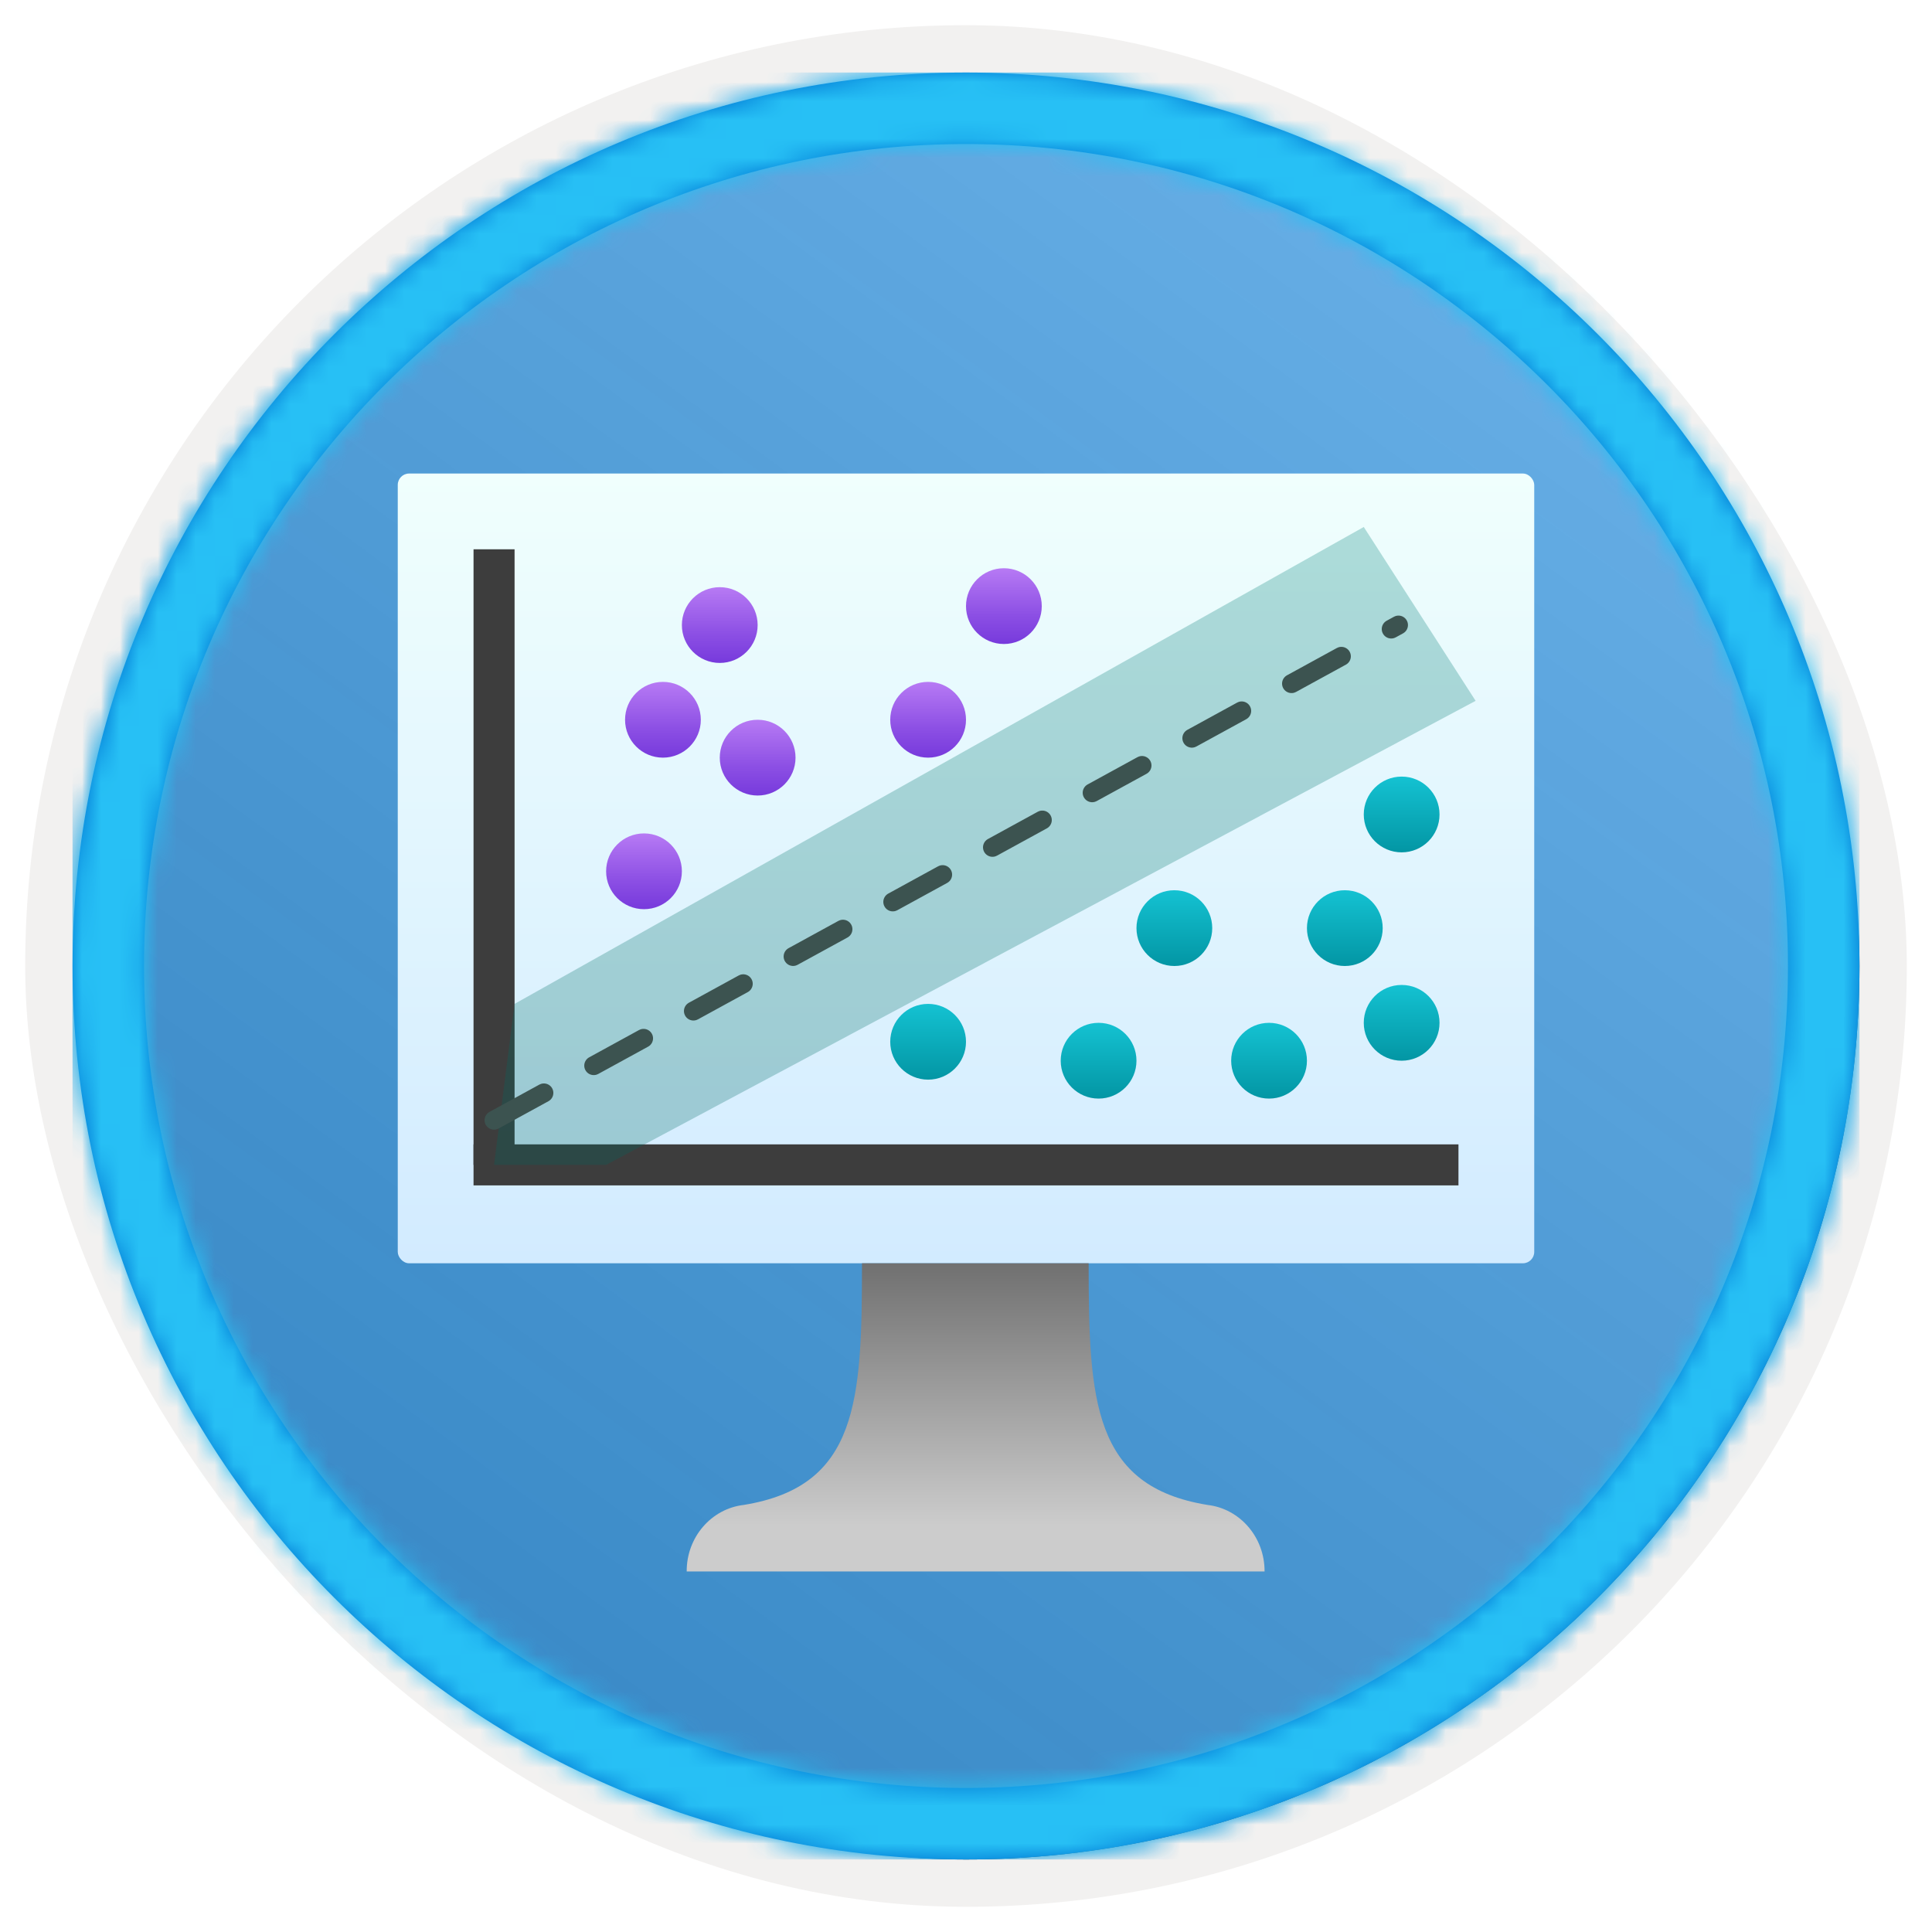 <?xml version="1.0" encoding="UTF-8"?>
<svg width="102px" height="102px" viewBox="0 0 102 102" version="1.1" xmlns="http://www.w3.org/2000/svg" xmlns:xlink="http://www.w3.org/1999/xlink">
    <title>Machine Learning: PCA, SVM, and Deep Learning/support-vector-machines-smvs</title>
    <defs>
        <rect id="path-1" x="0" y="0" width="94.34" height="94.34" rx="47.17"></rect>
        <filter x="-2.9%" y="-2.9%" width="106.4%" height="106.4%" filterUnits="objectBoundingBox" id="filter-3">
            <feMorphology radius="2.5" operator="dilate" in="SourceAlpha" result="shadowSpreadOuter1"></feMorphology>
            <feOffset dx="0.5" dy="0.5" in="shadowSpreadOuter1" result="shadowOffsetOuter1"></feOffset>
            <feMorphology radius="1" operator="erode" in="SourceAlpha" result="shadowInner"></feMorphology>
            <feOffset dx="0.5" dy="0.5" in="shadowInner" result="shadowInner"></feOffset>
            <feComposite in="shadowOffsetOuter1" in2="shadowInner" operator="out" result="shadowOffsetOuter1"></feComposite>
            <feColorMatrix values="0 0 0 0 0.822   0 0 0 0 0.832   0 0 0 0 0.836  0 0 0 1 0" type="matrix" in="shadowOffsetOuter1"></feColorMatrix>
        </filter>
        <linearGradient x1="77.83%" y1="11.2%" x2="-99.689%" y2="253.808%" id="linearGradient-4">
            <stop stop-color="#FFFFFF" offset="0%"></stop>
            <stop stop-color="#000000" stop-opacity="0.5" offset="100%"></stop>
        </linearGradient>
        <rect id="path-5" x="0" y="0" width="94.34" height="94.34"></rect>
        <path d="M47.17,0 C73.221,0 94.34,21.119 94.34,47.17 C94.34,73.221 73.221,94.34 47.17,94.34 C21.119,94.34 0,73.221 0,47.17 C0,21.119 21.119,0 47.17,0 Z M47.17,3.774 C23.203,3.774 3.774,23.203 3.774,47.17 C3.774,71.137 23.203,90.566 47.17,90.566 C71.137,90.566 90.566,71.137 90.566,47.17 C90.566,23.203 71.137,3.774 47.17,3.774 Z" id="path-6"></path>
        <linearGradient x1="50%" y1="100%" x2="50%" y2="0%" id="linearGradient-8">
            <stop stop-color="#D2EBFF" offset="0%"></stop>
            <stop stop-color="#F0FFFD" offset="100%"></stop>
        </linearGradient>
        <linearGradient x1="50%" y1="100%" x2="50%" y2="0%" id="linearGradient-9">
            <stop stop-color="#CCCCCC" offset="15%"></stop>
            <stop stop-color="#707070" offset="100%"></stop>
        </linearGradient>
        <linearGradient x1="50.014%" y1="2.51545844e-15%" x2="50.014%" y2="100.054%" id="linearGradient-10">
            <stop stop-color="#B77AF4" offset="0%"></stop>
            <stop stop-color="#8C4FE4" offset="62%"></stop>
            <stop stop-color="#773ADC" offset="100%"></stop>
        </linearGradient>
        <linearGradient x1="50%" y1="0%" x2="50%" y2="99.557%" id="linearGradient-11">
            <stop stop-color="#14C2D2" offset="0%"></stop>
            <stop stop-color="#0396A4" offset="100%"></stop>
        </linearGradient>
        <linearGradient x1="50%" y1="0.179%" x2="50%" y2="100%" id="linearGradient-12">
            <stop stop-color="#008078" offset="0%"></stop>
            <stop stop-color="#00675F" offset="100%"></stop>
        </linearGradient>
    </defs>
    <g id="Badges" stroke="none" stroke-width="1" fill="none" fill-rule="evenodd">
        <g id="Machine-Learning:-PCA,-SVM,-and-Deep-Learning" transform="translate(-159, -699)">
            <g id="Machine-Learning:-PCA,-SVM,-and-Deep-Learning/support-vector-machines-smvs" transform="translate(160, 700)">
                <g id="Badge-Plates/Circle">
                    <g id="BG" transform="translate(2.83, 2.83)">
                        <mask id="mask-2" fill="white">
                            <use xlink:href="#path-1"></use>
                        </mask>
                        <g>
                            <use fill="black" fill-opacity="1" filter="url(#filter-3)" xlink:href="#path-1"></use>
                            <rect stroke="#F2F1F0" stroke-width="2.5" x="-1.25" y="-1.25" width="96.84" height="96.84" rx="48.42"></rect>
                        </g>
                        <g id="Colors/Azure/BG-Solid-Badges" mask="url(#mask-2)">
                            <g id="Rectangle">
                                <use fill="#0078D4" xlink:href="#path-5"></use>
                                <use fill-opacity="0.4" fill="url(#linearGradient-4)" xlink:href="#path-5"></use>
                            </g>
                        </g>
                    </g>
                    <g id="Border" transform="translate(2.83, 2.83)">
                        <mask id="mask-7" fill="white">
                            <use xlink:href="#path-6"></use>
                        </mask>
                        <use id="Boarder" fill="#0078D4" fill-rule="nonzero" xlink:href="#path-6"></use>
                        <g id="Colors/Azure/Border" mask="url(#mask-7)" fill="#27C0F5">
                            <rect id="Rectangle" x="0" y="0" width="94.34" height="94.34"></rect>
                        </g>
                    </g>
                </g>
                <g id="Computer" transform="translate(20, 24)" fill-rule="nonzero">
                    <rect id="Rectangle" fill="url(#linearGradient-8)" x="0" y="0" width="60" height="41.695" rx="0.6"></rect>
                    <path d="M42.746,54.452 C36.712,53.468 36.475,48.97 36.475,41.695 L24.508,41.695 C24.508,48.97 24.305,53.468 18.271,54.452 C16.546,54.65 15.244,56.167 15.254,57.966 L45.763,57.966 C45.773,56.167 44.471,54.65 42.746,54.452 Z" id="Path" fill="url(#linearGradient-9)"></path>
                </g>
                <g id="Group-2" transform="translate(24, 28)" fill="#3D3D3D">
                    <rect id="Rectangle" x="0" y="0" width="2.167" height="32.5"></rect>
                    <polygon id="Rectangle" transform="translate(26, 32.5) rotate(90) translate(-26, -32.5) " points="24.917 6.5 27.083 6.5 27.083 58.5 24.917 58.5"></polygon>
                </g>
                <circle id="Oval" fill="url(#linearGradient-10)" cx="34" cy="37" r="2"></circle>
                <circle id="Oval" fill="url(#linearGradient-10)" cx="37" cy="32" r="2"></circle>
                <circle id="Oval" fill="url(#linearGradient-10)" cx="39" cy="39" r="2"></circle>
                <circle id="Oval" fill="url(#linearGradient-10)" cx="33" cy="45" r="2"></circle>
                <circle id="Oval" fill="url(#linearGradient-10)" cx="48" cy="37" r="2"></circle>
                <circle id="Oval" fill="url(#linearGradient-11)" cx="57" cy="55" r="2"></circle>
                <circle id="Oval" fill="url(#linearGradient-11)" cx="61" cy="48" r="2"></circle>
                <circle id="Oval" fill="url(#linearGradient-11)" cx="48" cy="54" r="2"></circle>
                <circle id="Oval" fill="url(#linearGradient-11)" cx="66" cy="55" r="2"></circle>
                <circle id="Oval" fill="url(#linearGradient-11)" cx="73" cy="42" r="2"></circle>
                <circle id="Oval" fill="url(#linearGradient-11)" cx="70" cy="48" r="2"></circle>
                <circle id="Oval" fill="url(#linearGradient-11)" cx="73" cy="53" r="2"></circle>
                <circle id="Oval" fill="url(#linearGradient-10)" cx="52" cy="31" r="2"></circle>
                <polygon id="Path-110" fill="url(#linearGradient-12)" opacity="0.275" points="26.167 52 71 26.822 76.905 36 31 60.5 25.083 60.5"></polygon>
                <line x1="25.083" y1="58.141" x2="72.833" y2="32" id="Path-111" stroke="#3C5350" stroke-linecap="round" stroke-dasharray="3"></line>
            </g>
        </g>
    </g>
</svg>